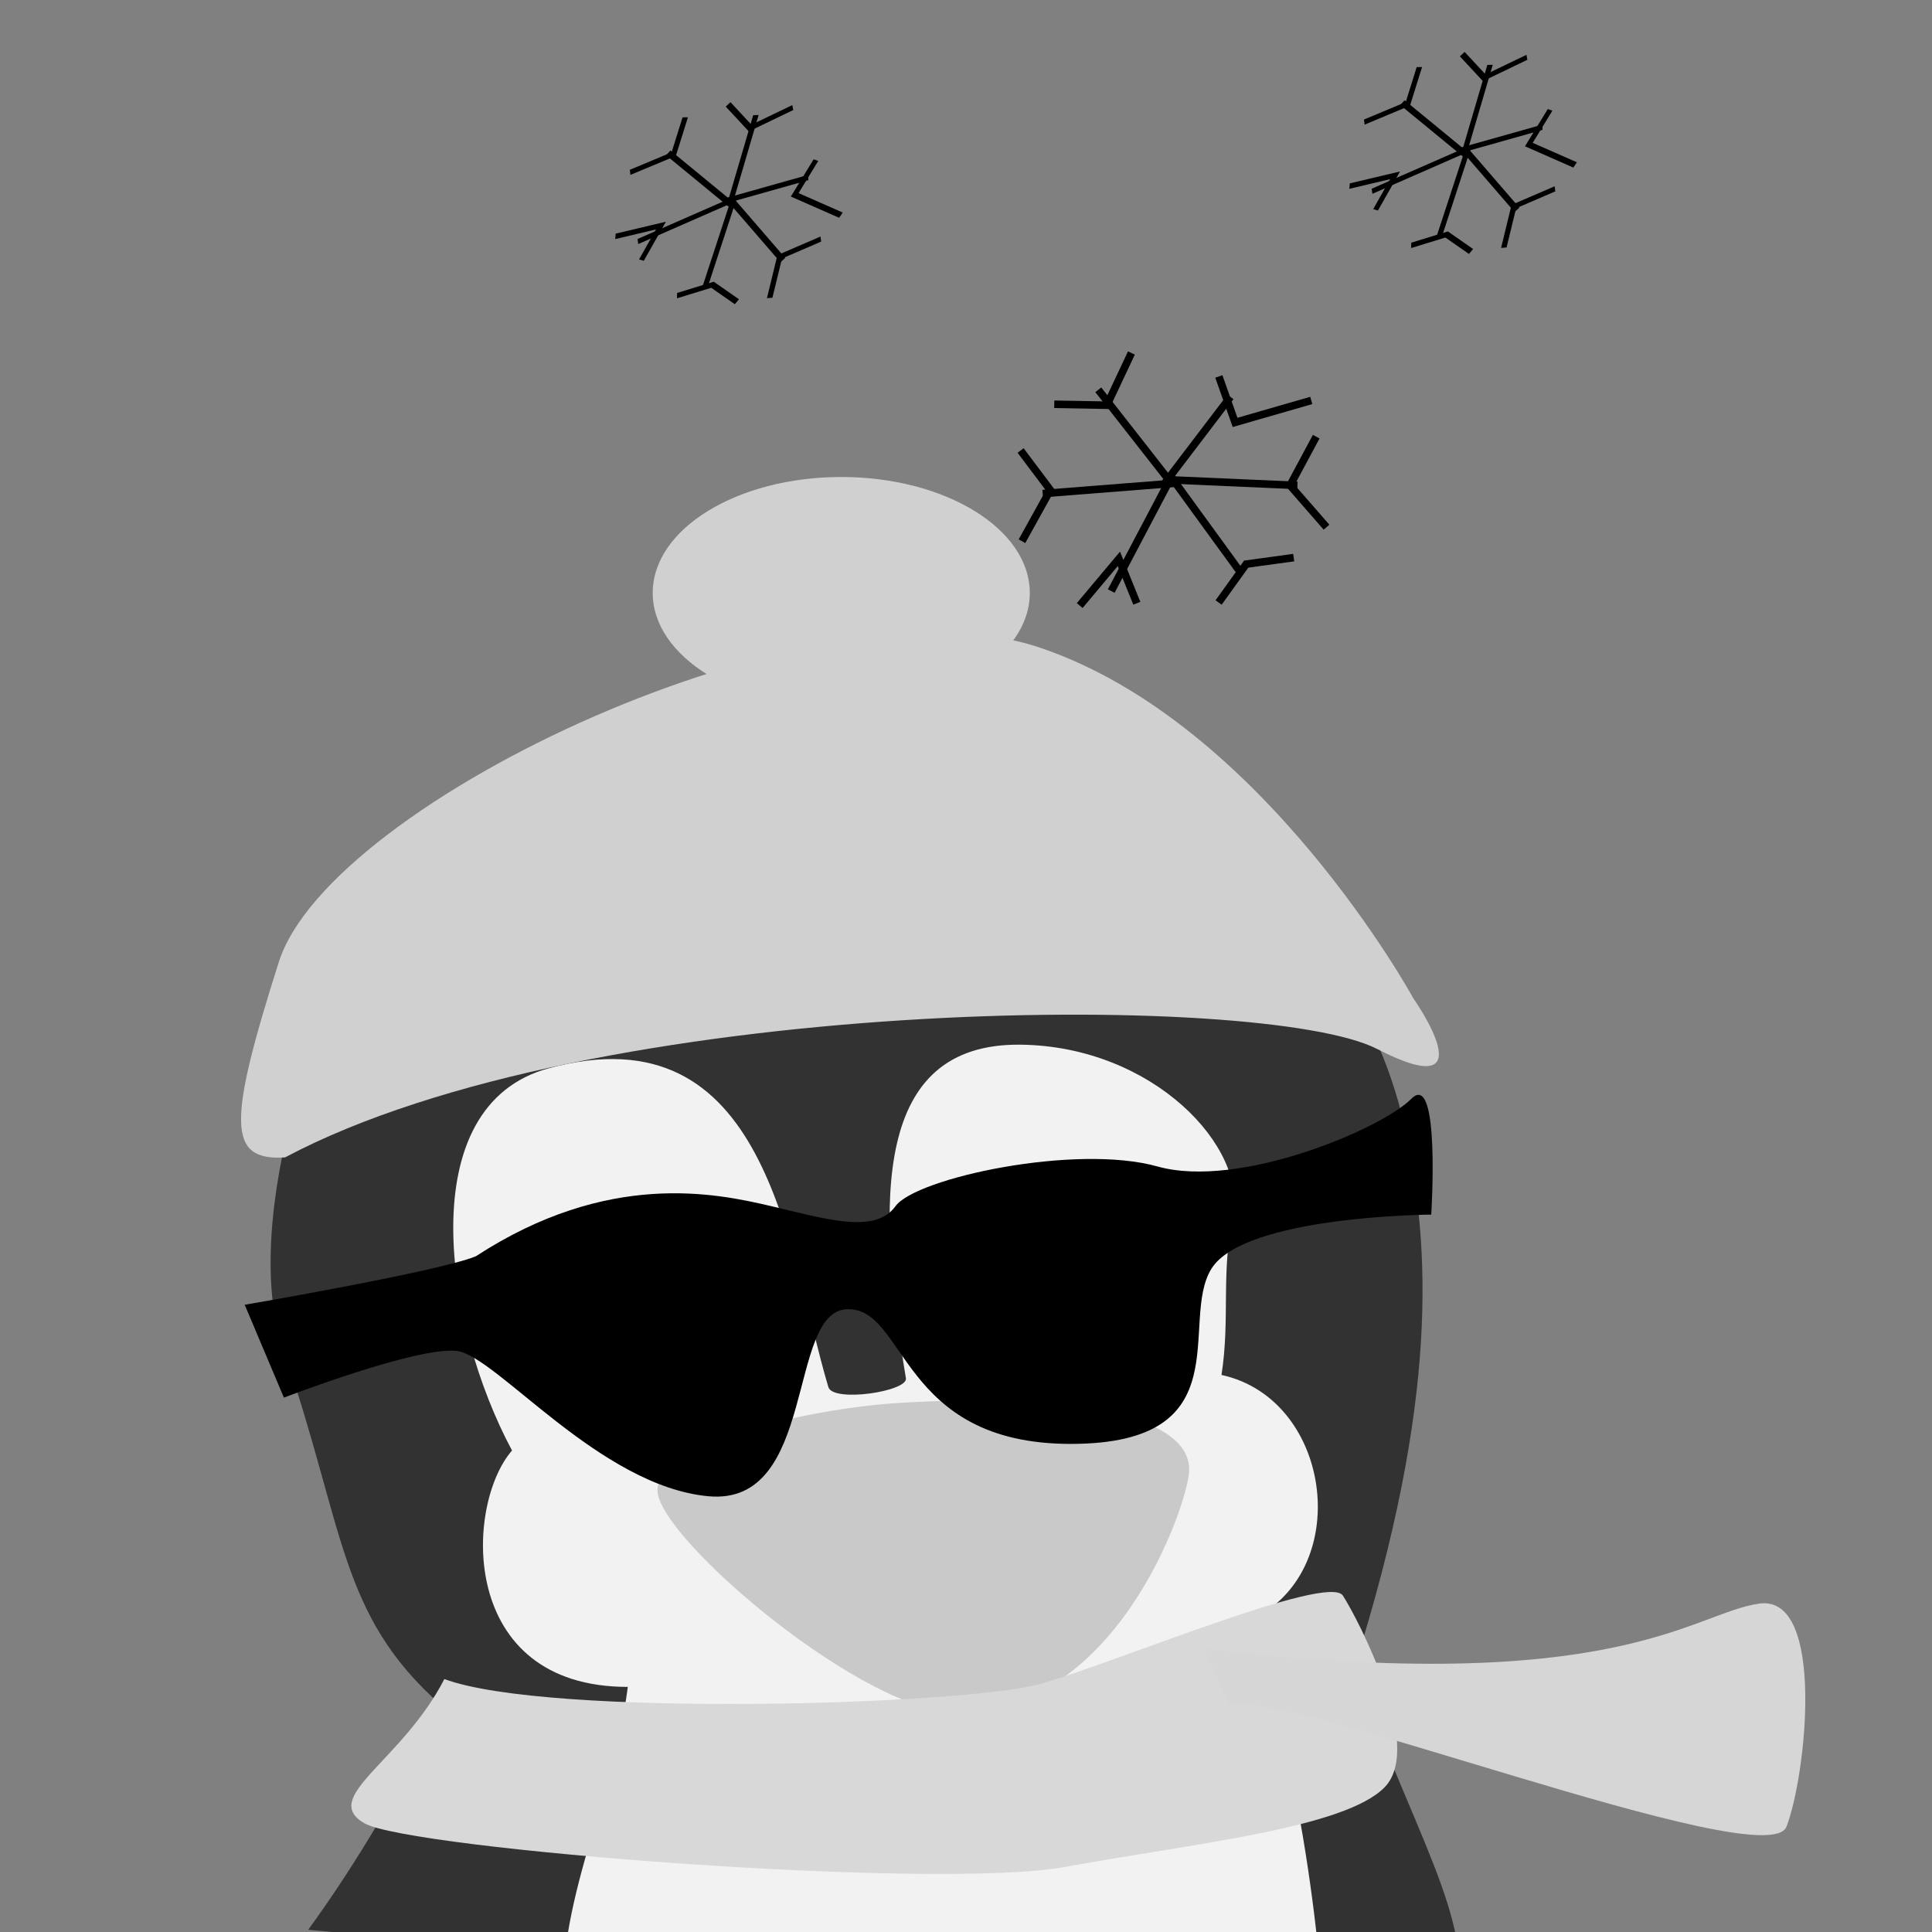 <?xml version="1.0" encoding="UTF-8" standalone="no"?>
<!-- Created with Inkscape (http://www.inkscape.org/) -->

<svg
   width="256"
   height="256"
   viewBox="0 0 67.733 67.733"
   version="1.1"
   id="svg1"
   inkscape:version="1.3.2 (091e20ef0f, 2023-11-25, custom)"
   sodipodi:docname="penguin.svg"
   inkscape:export-filename="penguin.png"
   inkscape:export-xdpi="96"
   inkscape:export-ydpi="96"
   xmlns:inkscape="http://www.inkscape.org/namespaces/inkscape"
   xmlns:sodipodi="http://sodipodi.sourceforge.net/DTD/sodipodi-0.dtd"
   xmlns="http://www.w3.org/2000/svg"
   xmlns:svg="http://www.w3.org/2000/svg">
  <rect x="0" y="0" width="67.733" height="67.733" fill="#808080" stroke="none"/>
  <sodipodi:namedview
     id="namedview1"
     pagecolor="#ffffff"
     bordercolor="#666666"
     borderopacity="1.0"
     inkscape:showpageshadow="2"
     inkscape:pageopacity="0.0"
     inkscape:pagecheckerboard="0"
     inkscape:deskcolor="#d1d1d1"
     inkscape:document-units="mm"
     inkscape:zoom="1.4919989"
     inkscape:cx="96.849937"
     inkscape:cy="156.83658"
     inkscape:window-width="1362"
     inkscape:window-height="714"
     inkscape:window-x="0"
     inkscape:window-y="0"
     inkscape:window-maximized="1"
     inkscape:current-layer="layer7" />
  <defs
     id="defs1" />
  <g
     inkscape:label="Penguin"
     inkscape:groupmode="layer"
     id="layer1"
     style="display:inline">
    <path
       style="fill:#323232;fill-opacity:1;stroke:none;stroke-width:0.224px;stroke-linecap:butt;stroke-linejoin:miter;stroke-opacity:1"
       d="M 51.065,71.424 C 51.756,67.334 50.158,65.629 47.47,58.491 50.468,49.026 50.112,43.705 49.307,39.793 47.523,31.121 39.096,25.853 32.838,25.565 c -7.922,-0.366 -14.256,0.696 -19.164,6.078 -2.408,2.641 -5.308,11.17 -3.746,15.668 2.173,6.258 1.927,9.283 5.542,12.476 -1.288,2.669 -2.92,5.474 -4.665,7.868"
       id="path11"
       sodipodi:nodetypes="ccsssscc" />
    <path
       style="fill:#f2f2f2;fill-opacity:1;stroke:none;stroke-width:0.224px;stroke-linecap:butt;stroke-linejoin:miter;stroke-opacity:1"
       d="m 43.766,56.833 c 3.735,-1.66 2.979,-7.776 -0.942,-8.629 0.308,-1.993 -0.024,-3.574 0.402,-5.527 0.535,-2.456 -2.803,-5.996 -7.442,-6.052 -5.166,-0.062 -5.071,5.439 -4.024,11.694 0.077,0.462 -2.555,0.861 -2.719,0.31 -1.443,-4.861 -2.14,-13.254 -9.807,-11.175 -4.819,1.307 -3.669,8.947 -1.283,13.399 -1.664,1.906 -1.896,8.292 4.059,8.287 -0.543,4.239 -2.755,7.906 -2.199,12.164 0.861,6.595 26.898,5.981 26.701,0.837 -0.066,-1.739 -0.569,-9.452 -2.746,-15.308 z"
       id="path13"
       sodipodi:nodetypes="ccsssssccssc" />
    <path
       style="fill:#c9c9c9;fill-opacity:1;stroke:none;stroke-width:0.224px;stroke-linecap:butt;stroke-linejoin:miter;stroke-opacity:1"
       d="m 41.687,51.618 c -0.091,1.215 -2.511,8.312 -8.041,8.436 -3.27,0.074 -10.512,-6.078 -10.595,-7.776 -0.078,-1.614 5.072,-2.885 8.504,-3.096 5.126,-0.316 10.297,0.228 10.131,2.436 z"
       id="path12"
       sodipodi:nodetypes="sssss" />
    <ellipse
       style="fill:#323232;fill-opacity:1;stroke:none;stroke-width:0.224;stroke-linecap:round;stroke-linejoin:round;stroke-dasharray:none;stroke-opacity:1"
       id="path24"
       cx="-36.303"
       cy="46.022"
       rx="1.538"
       ry="1.688"
       transform="scale(-1,1)" />
    <ellipse
       style="fill:#323232;fill-opacity:1;stroke:none;stroke-width:0.207;stroke-linecap:round;stroke-linejoin:round;stroke-dasharray:none;stroke-opacity:1"
       id="path25"
       cx="-24.421"
       cy="47.117"
       rx="1.485"
       ry="1.691"
       transform="scale(-1,1)" />
  </g>
  <g
     inkscape:groupmode="layer"
     id="layer7"
     inkscape:label="Snow"
     style="display:inline">
    <g
       id="g29">
      <path
         style="fill:none;stroke:#000000;stroke-width:0.265px;stroke-linecap:butt;stroke-linejoin:miter;stroke-opacity:1"
         d="m 43.514,20.099 -2.452,-3.372 -2.104,3.995"
         id="path18" />
      <path
         style="fill:none;stroke:#000000;stroke-width:0.265px;stroke-linecap:butt;stroke-linejoin:miter;stroke-opacity:1"
         d="m 36.555,17.305 4.521,-0.355 -2.571,-3.284"
         id="path19" />
      <path
         style="fill:none;stroke:#000000;stroke-width:0.265px;stroke-linecap:butt;stroke-linejoin:miter;stroke-opacity:1"
         d="m 43.138,13.915 -2.21,2.904 4.558,0.2"
         id="path20" />
      <path
         style="fill:none;stroke:#000000;stroke-width:0.265px;stroke-linecap:butt;stroke-linejoin:miter;stroke-opacity:1"
         d="M 35.829,18.974 36.823,17.181 35.781,15.794"
         id="path21" />
      <path
         style="fill:none;stroke:#000000;stroke-width:0.265px;stroke-linecap:butt;stroke-linejoin:miter;stroke-opacity:1"
         d="m 36.961,14.173 1.843,0.033 0.862,-1.831"
         id="path22" />
      <path
         style="fill:none;stroke:#000000;stroke-width:0.265px;stroke-linecap:butt;stroke-linejoin:miter;stroke-opacity:1"
         d="m 42.731,13.198 0.569,1.611 2.671,-0.77"
         id="path26" />
      <path
         style="fill:none;stroke:#000000;stroke-width:0.265px;stroke-linecap:butt;stroke-linejoin:miter;stroke-opacity:1"
         d="m 46.144,15.309 -0.916,1.708 1.278,1.466"
         id="path27" />
      <path
         style="fill:none;stroke:#000000;stroke-width:0.265px;stroke-linecap:butt;stroke-linejoin:miter;stroke-opacity:1"
         d="m 45.355,19.549 -1.665,0.228 -0.968,1.346"
         id="path28" />
      <path
         style="fill:none;stroke:#000000;stroke-width:0.265px;stroke-linecap:butt;stroke-linejoin:miter;stroke-opacity:1"
         d="M 39.855,21.149 39.226,19.593 37.853,21.23"
         id="path29" />
    </g>
    <g
       id="g38"
       transform="matrix(0.43,0.44,-0.614,0.6,18.335,-21.107)">
      <path
         style="fill:none;stroke:#000000;stroke-width:0.265px;stroke-linecap:butt;stroke-linejoin:miter;stroke-opacity:1"
         d="m 43.514,20.099 -2.452,-3.372 -2.104,3.995"
         id="path30" />
      <path
         style="fill:none;stroke:#000000;stroke-width:0.265px;stroke-linecap:butt;stroke-linejoin:miter;stroke-opacity:1"
         d="m 36.555,17.305 4.521,-0.355 -2.571,-3.284"
         id="path31" />
      <path
         style="fill:none;stroke:#000000;stroke-width:0.265px;stroke-linecap:butt;stroke-linejoin:miter;stroke-opacity:1"
         d="m 43.138,13.915 -2.21,2.904 4.558,0.2"
         id="path32" />
      <path
         style="fill:none;stroke:#000000;stroke-width:0.265px;stroke-linecap:butt;stroke-linejoin:miter;stroke-opacity:1"
         d="M 35.829,18.974 36.823,17.181 35.781,15.794"
         id="path33" />
      <path
         style="fill:none;stroke:#000000;stroke-width:0.265px;stroke-linecap:butt;stroke-linejoin:miter;stroke-opacity:1"
         d="m 36.961,14.173 1.843,0.033 0.862,-1.831"
         id="path34" />
      <path
         style="fill:none;stroke:#000000;stroke-width:0.265px;stroke-linecap:butt;stroke-linejoin:miter;stroke-opacity:1"
         d="m 42.731,13.198 0.569,1.611 2.671,-0.77"
         id="path35" />
      <path
         style="fill:none;stroke:#000000;stroke-width:0.265px;stroke-linecap:butt;stroke-linejoin:miter;stroke-opacity:1"
         d="m 46.144,15.309 -0.916,1.708 1.278,1.466"
         id="path36" />
      <path
         style="fill:none;stroke:#000000;stroke-width:0.265px;stroke-linecap:butt;stroke-linejoin:miter;stroke-opacity:1"
         d="m 45.355,19.549 -1.665,0.228 -0.968,1.346"
         id="path37" />
      <path
         style="fill:none;stroke:#000000;stroke-width:0.265px;stroke-linecap:butt;stroke-linejoin:miter;stroke-opacity:1"
         d="M 39.855,21.149 39.226,19.593 37.853,21.23"
         id="path38" />
    </g>
    <g
       id="g47"
       transform="matrix(0.43,0.44,-0.614,0.6,44.073,-22.869)">
      <path
         style="fill:none;stroke:#000000;stroke-width:0.265px;stroke-linecap:butt;stroke-linejoin:miter;stroke-opacity:1"
         d="m 43.514,20.099 -2.452,-3.372 -2.104,3.995"
         id="path39" />
      <path
         style="fill:none;stroke:#000000;stroke-width:0.265px;stroke-linecap:butt;stroke-linejoin:miter;stroke-opacity:1"
         d="m 36.555,17.305 4.521,-0.355 -2.571,-3.284"
         id="path40" />
      <path
         style="fill:none;stroke:#000000;stroke-width:0.265px;stroke-linecap:butt;stroke-linejoin:miter;stroke-opacity:1"
         d="m 43.138,13.915 -2.21,2.904 4.558,0.2"
         id="path41" />
      <path
         style="fill:none;stroke:#000000;stroke-width:0.265px;stroke-linecap:butt;stroke-linejoin:miter;stroke-opacity:1"
         d="M 35.829,18.974 36.823,17.181 35.781,15.794"
         id="path42" />
      <path
         style="fill:none;stroke:#000000;stroke-width:0.265px;stroke-linecap:butt;stroke-linejoin:miter;stroke-opacity:1"
         d="m 36.961,14.173 1.843,0.033 0.862,-1.831"
         id="path43" />
      <path
         style="fill:none;stroke:#000000;stroke-width:0.265px;stroke-linecap:butt;stroke-linejoin:miter;stroke-opacity:1"
         d="m 42.731,13.198 0.569,1.611 2.671,-0.77"
         id="path44" />
      <path
         style="fill:none;stroke:#000000;stroke-width:0.265px;stroke-linecap:butt;stroke-linejoin:miter;stroke-opacity:1"
         d="m 46.144,15.309 -0.916,1.708 1.278,1.466"
         id="path45" />
      <path
         style="fill:none;stroke:#000000;stroke-width:0.265px;stroke-linecap:butt;stroke-linejoin:miter;stroke-opacity:1"
         d="m 45.355,19.549 -1.665,0.228 -0.968,1.346"
         id="path46" />
      <path
         style="fill:none;stroke:#000000;stroke-width:0.265px;stroke-linecap:butt;stroke-linejoin:miter;stroke-opacity:1"
         d="M 39.855,21.149 39.226,19.593 37.853,21.23"
         id="path47" />
    </g>
  </g>
  <g
     inkscape:groupmode="layer"
     id="layer5"
     inkscape:label="Scarf"
     style="display:inline">
    <path
       style="fill:#d8d8d8;fill-opacity:1;stroke:none;stroke-width:0.265px;stroke-linecap:butt;stroke-linejoin:miter;stroke-opacity:1"
       d="m 15.579,58.865 c -1.502,2.909 -4.37,4.14 -2.81,5.053 1.561,0.912 20.028,2.361 24.559,1.535 4.531,-0.826 9.833,-1.358 11.223,-2.803 1.39,-1.445 -0.959,-5.916 -1.471,-6.71 -0.511,-0.794 -8.002,2.358 -10.612,3.097 -2.609,0.739 -17.242,1.183 -20.891,-0.172 z"
       id="path14" />
    <path
       style="fill:#d6d6d6;fill-opacity:1;stroke:none;stroke-width:0.265px;stroke-linecap:butt;stroke-linejoin:miter;stroke-opacity:1"
       d="m 42.195,57.799 c 14.489,1.719 17.156,-1.261 19.487,-1.58 2.33,-0.319 1.64,6.05 0.948,7.824 -0.692,1.774 -18.092,-5.058 -19.503,-4.212"
       id="path15" />
  </g>
  <g
     inkscape:groupmode="layer"
     id="layer6"
     inkscape:label="Hat"
     style="display:inline">
    <path
       style="fill:#d0d0d0;fill-opacity:1;stroke:none;stroke-width:0.265px;stroke-linecap:butt;stroke-linejoin:miter;stroke-opacity:1"
       d="M 9.993,40.577 C 20.754,34.857 44.317,34.735 48.281,36.776 c 3.964,2.041 1.271,-1.772 1.271,-1.772 0,0 -5.288,-9.687 -13.12,-12.307 -7.832,-2.621 -24.863,5.388 -26.656,11.026 -1.793,5.638 -1.811,6.984 0.217,6.854 z"
       id="path16" />
    <ellipse
       style="fill:#d0d0d0;fill-opacity:1;stroke:none;stroke-width:0;stroke-opacity:1"
       id="path17"
       cx="29.493"
       cy="20.787"
       rx="6.61"
       ry="4.064" />
  </g>
  <g
     inkscape:groupmode="layer"
     id="layer3"
     inkscape:label="Sunglasses"
     style="display:inline">
    <path
       style="fill:#000000;fill-opacity:1;stroke:none;stroke-width:0.265px;stroke-linecap:butt;stroke-linejoin:miter;stroke-opacity:1"
       d="m 16.681,44.044 c 4.643,-3.024 8.419,-2.213 10.352,-1.759 1.933,0.454 3.649,0.992 4.362,0.002 0.713,-0.99 6.317,-2.197 9.186,-1.392 2.869,0.804 7.866,-1.327 8.895,-2.37 1.029,-1.043 0.701,4.057 0.701,4.057 0,0 -6.559,0.037 -7.709,1.902 -1.15,1.865 1.11,6.133 -4.923,6.137 -6.034,0.005 -5.754,-4.812 -7.859,-4.721 -2.104,0.091 -1.034,6.908 -4.85,6.556 C 21.019,52.105 17.4,47.531 16.018,47.362 14.637,47.193 9.954,48.999 9.954,48.999 L 8.579,45.743 c 0,0 6.793,-1.161 8.101,-1.699 z"
       id="path1" />
  </g>
  <g
     inkscape:groupmode="layer"
     id="layer2"
     inkscape:label="Umbrella"
     style="display:none">
    <path
       id="path10"
       style="fill:#b2b2b2;fill-opacity:1;stroke:none;stroke-width:0.271px;stroke-linecap:butt;stroke-linejoin:miter;stroke-opacity:1"
       d="m 40.931,7.937 c 9.524,-0.675 32.163,1.021 41.763,11.484 0.055,0.536 -0.99,1.004 -1.525,0.407 -1.322,-1.474 -8.141,-0.28 -9.084,2.529 -2.376,-0.693 -7.098,-0.449 -11.434,2.898 -5.625,0.219 -9.525,-0.511 -13.878,2.571 -0.733,-0.228 -1.54,-0.407 -2.39,-0.543 l 5.437,45.911 -3.021,0.237 -5.5,-46.439 c -3.488,-0.113 -7.211,0.441 -9.799,1.712 C 27.227,26.68 24.569,25.873 18.118,26.504 15.455,23.447 13.267,23.508 8.52,23.472 6.724,21.098 6.311,19.207 3.13,20.491 2.007,19.559 0.934,20.811 1.99,19.385 5.28,17.524 16.593,9.662 40.931,7.937 Z"
       sodipodi:nodetypes="scsccccccccccccs" />
    <path
       style="fill:#323232;fill-opacity:1;stroke:none;stroke-width:0.224px;stroke-linecap:butt;stroke-linejoin:miter;stroke-opacity:1"
       d="m 41.264,68.269 c -0.782,-2.673 5.52,-7.504 6.8,-7.681 1.28,-0.177 3.253,0.049 4.033,2.096 0.78,2.047 4.321,7.47 3.865,9.264 -0.456,1.794 -14.698,-3.679 -14.698,-3.679 z"
       id="path23" />
  </g>
</svg>
